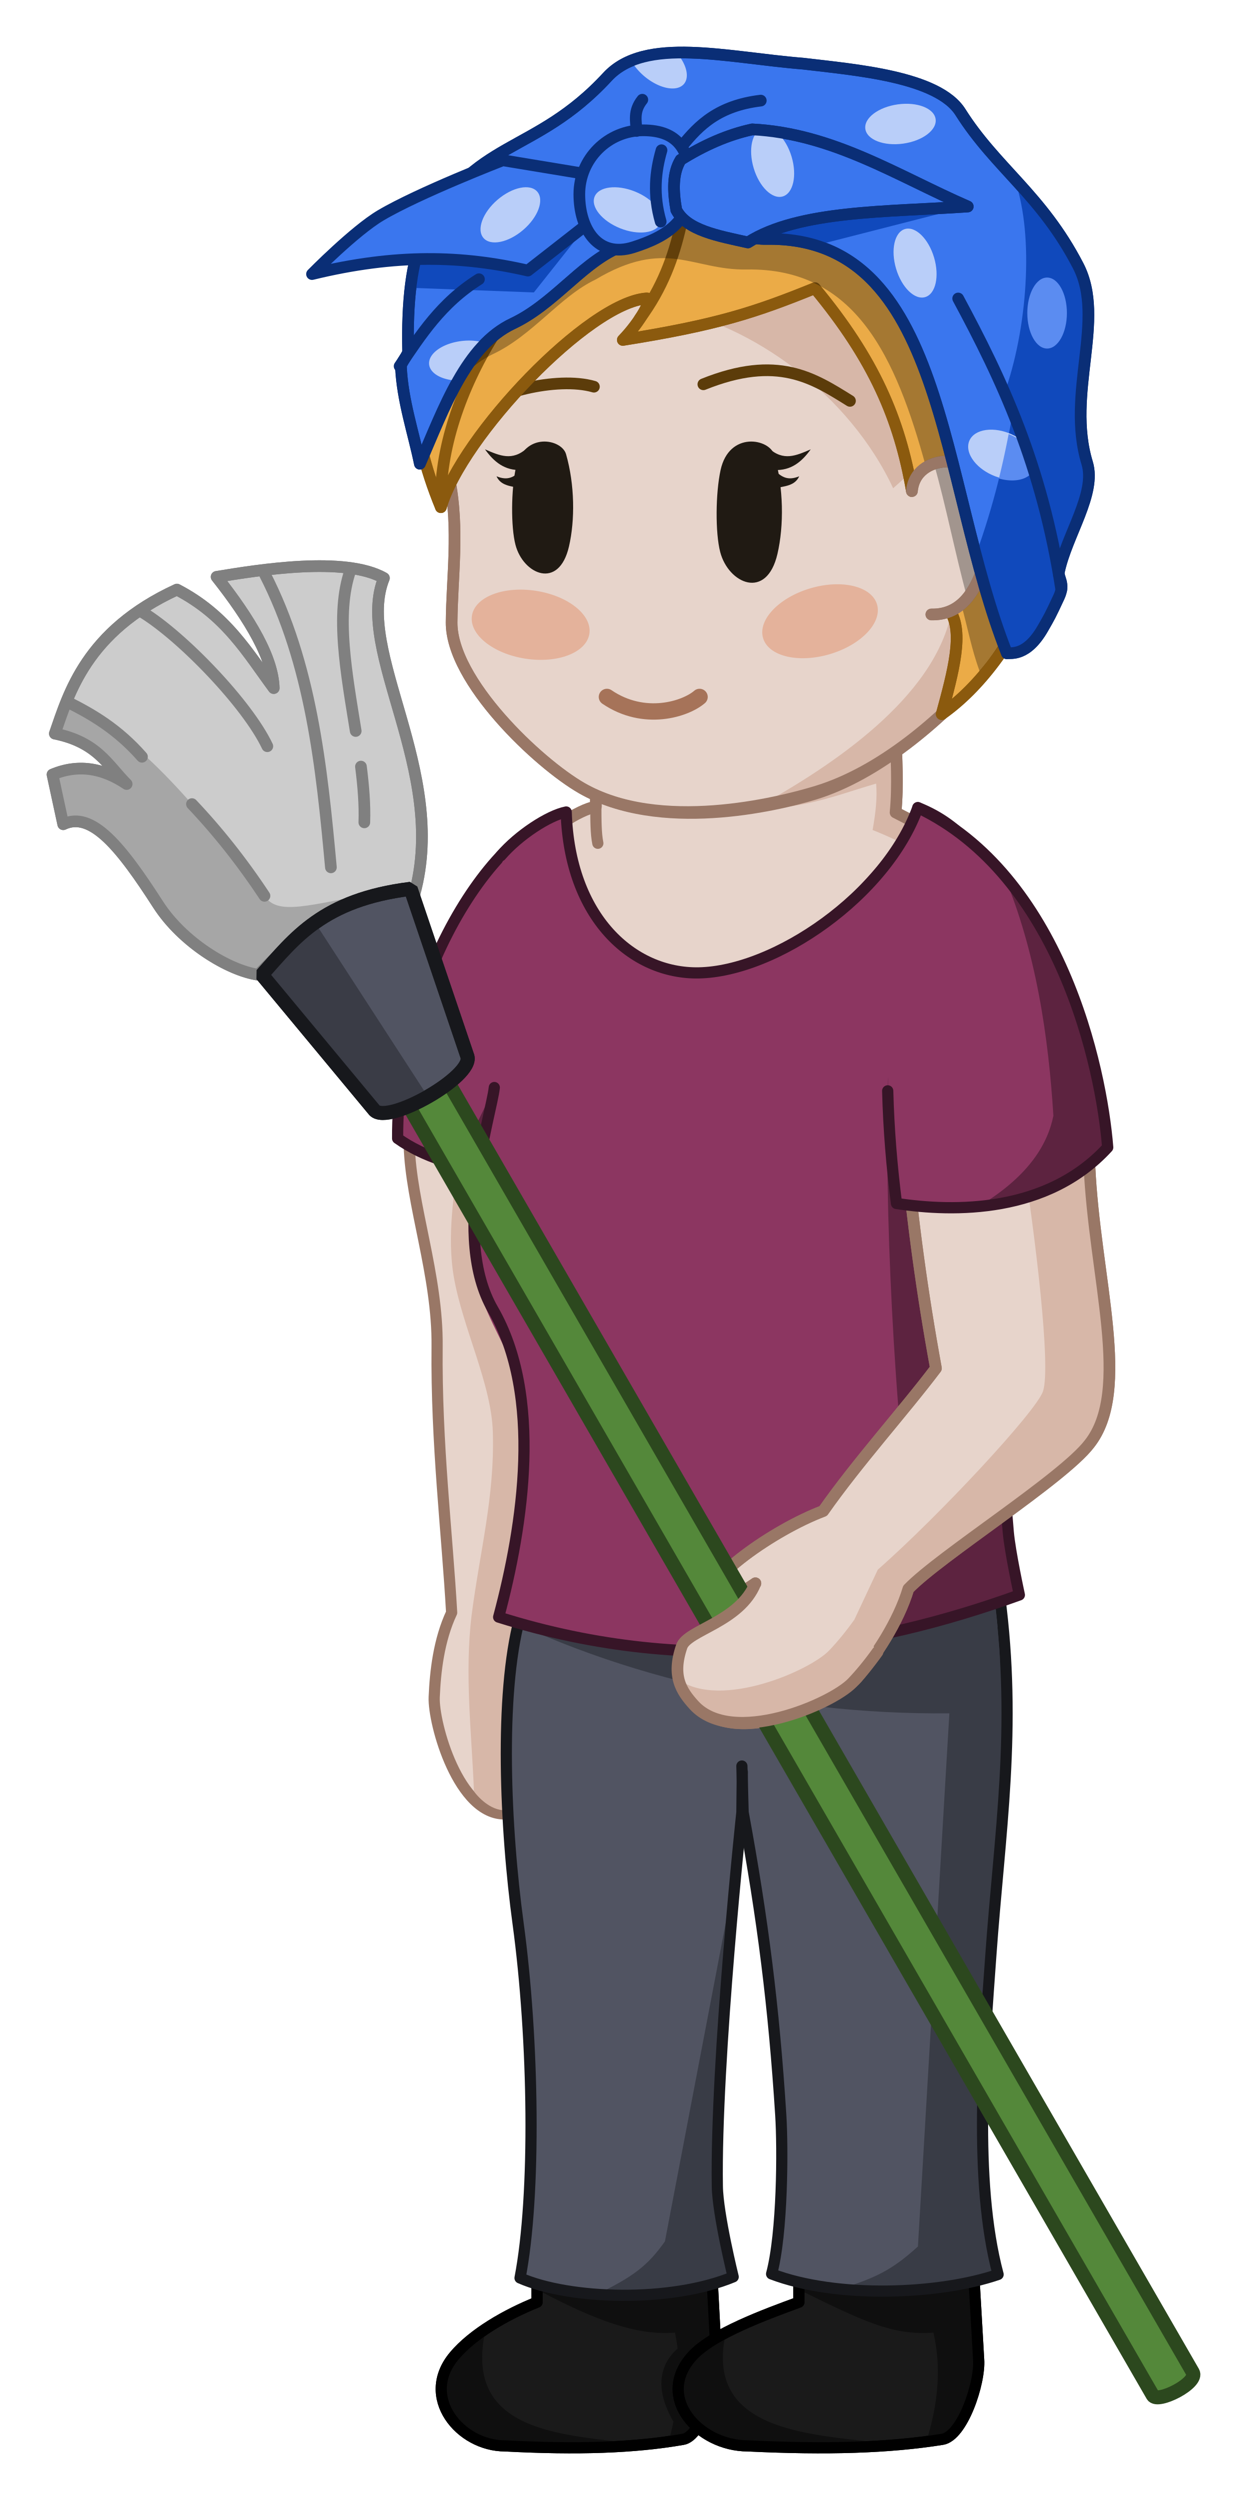 <?xml version="1.0" encoding="UTF-8" standalone="no"?>
<svg
   xmlns:dc="http://purl.org/dc/elements/1.1/"
   xmlns:cc="http://creativecommons.org/ns#"
   xmlns:rdf="http://www.w3.org/1999/02/22-rdf-syntax-ns#"
   xmlns:svg="http://www.w3.org/2000/svg"
   xmlns="http://www.w3.org/2000/svg"
   xmlns:sodipodi="http://sodipodi.sourceforge.net/DTD/sodipodi-0.dtd"
   xmlns:inkscape="http://www.inkscape.org/namespaces/inkscape"
   width="133.581"
   height="267.702"
   viewBox="0 0 133.581 267.702"
   version="1.1"
   id="svg8"
   inkscape:version="1.0.1 (3bc2e813f5, 2020-09-07)"
   sodipodi:docname="Uklizecka.svg"
   inkscape:export-filename="C:\Users\micha\Downloads\Uklizecka.png"
   inkscape:export-xdpi="300"
   inkscape:export-ydpi="300">
  <defs
     id="defs2">
    <filter
       inkscape:collect="always"
       style="color-interpolation-filters:sRGB"
       id="filter1044"
       x="-0.164"
       width="1.329"
       y="-0.164"
       height="1.329">
      <feGaussianBlur
         inkscape:collect="always"
         stdDeviation="0.871"
         id="feGaussianBlur1046" />
    </filter>
  </defs>
  <sodipodi:namedview
     id="base"
     pagecolor="#e6e6e6"
     bordercolor="#666666"
     borderopacity="1.0"
     inkscape:pageopacity="0"
     inkscape:pageshadow="2"
     inkscape:zoom="2"
     inkscape:cx="108.87979"
     inkscape:cy="142.65563"
     inkscape:document-units="px"
     inkscape:current-layer="layer1"
     showgrid="false"
     units="px"
     width="2000px"
     inkscape:pagecheckerboard="false"
     showborder="true"
     borderlayer="true"
     inkscape:window-width="1920"
     inkscape:window-height="1017"
     inkscape:window-x="-8"
     inkscape:window-y="-8"
     inkscape:window-maximized="1"
     inkscape:document-rotation="0"
     fit-margin-top="5"
     lock-margins="true"
     fit-margin-left="5"
     fit-margin-right="5"
     fit-margin-bottom="5" />
  <g
     inkscape:label="Vrstva 1"
     inkscape:groupmode="layer"
     id="layer1"
     transform="translate(-279.348,-143.872)">
    <path
       style="font-variation-settings:normal;opacity:1;vector-effect:none;fill:#cccccc;fill-opacity:1;stroke:#808080;stroke-width:1.25;stroke-linecap:round;stroke-linejoin:round;stroke-miterlimit:4;stroke-dasharray:none;stroke-dashoffset:0;stroke-opacity:1;stop-color:#000000;stop-opacity:1"
       d="m 307.029,248.245 c -3.175,-0.442 -8.137,-3.469 -10.742,-7.516 -3.955,-6.144 -7.092,-10.07 -10.166,-8.601 l -1.148,-5.318 c 2.684,-1.125 5.33,-0.747 7.941,1.014 -2.032,-2.037 -3.146,-4.481 -7.691,-5.401 1.484,-4.243 3.328,-10.944 13.075,-15.419 5.29,2.749 7.57,6.758 10.372,10.547 -0.082,-3.186 -2.47,-7.296 -6.118,-11.909 4.491,-0.737 13.747,-2.239 17.923,0.133 -3.193,7.83 6.886,20.578 3.282,33.775 -6.191,-0.298 -11.304,3.014 -16.729,8.695 z"
       id="path13551"
       sodipodi:nodetypes="cscccccccccc" />
    <path
       style="font-variation-settings:normal;opacity:1;vector-effect:none;fill:#1a1a1a;fill-opacity:1;stroke:#000000;stroke-width:1.197;stroke-linecap:round;stroke-linejoin:round;stroke-miterlimit:4;stroke-dasharray:none;stroke-dashoffset:0;stroke-opacity:1;stop-color:#000000;stop-opacity:1"
       d="m 336.878,384.057 v 6.327 c -3.3,1.325 -6.871,3.376 -8.87,5.757 -3.692,4.398 0.599,9.633 5.439,9.633 7.79,0.408 13.857,0.207 19.067,-0.702 1.997,-0.348 3.735,-6.076 3.572,-8.538 l -0.693,-13.17 c -6.074,2.755 -11.892,2.087 -18.516,0.693 z"
       id="path2766-8"
       sodipodi:nodetypes="ccscsccc" />
    <path
       style="font-variation-settings:normal;opacity:1;vector-effect:none;fill:#0f0f0f;fill-opacity:1;stroke:none;stroke-width:1.197;stroke-linecap:butt;stroke-linejoin:bevel;stroke-miterlimit:4;stroke-dasharray:none;stroke-dashoffset:0;stroke-opacity:1;stop-color:#000000;stop-opacity:1"
       d="m 352.421,404.606 c -3.74,-5.154 -2.422,-8.68 1.461,-10.502 z"
       id="path2774-2"
       sodipodi:nodetypes="ccc" />
    <path
       id="path2768-4"
       style="font-variation-settings:normal;opacity:1;vector-effect:none;fill:#0f0f0f;fill-opacity:1;stroke:none;stroke-width:1.197;stroke-linecap:butt;stroke-linejoin:bevel;stroke-miterlimit:4;stroke-dasharray:none;stroke-dashoffset:0;stroke-opacity:1;stop-color:#000000;stop-opacity:1"
       d="m 331.359,393.293 c 10e-5,2e-5 0.015,0.004 0.015,0.004 -2.597,11.365 8.863,11.235 16.397,12.31 0,0 -0.012,0.056 -0.012,0.058 -4.114,0.363 -8.762,0.399 -14.311,0.108 -4.84,0 -9.131,-5.235 -5.439,-9.633 0.862,-1.027 2.05,-1.973 3.35,-2.846 z" />
    <path
       id="path2770-4"
       style="font-variation-settings:normal;opacity:1;vector-effect:none;fill:#0f0f0f;fill-opacity:1;stroke:none;stroke-width:1.197;stroke-linecap:butt;stroke-linejoin:bevel;stroke-miterlimit:4;stroke-dasharray:none;stroke-dashoffset:0;stroke-opacity:1;stop-color:#000000;stop-opacity:1"
       d="m 355.396,383.364 0.691,13.169 c 0.163,2.463 -1.574,8.19 -3.572,8.539 -0.493,0.086 -1.035,0.133 -1.543,0.206 1.09,-3.878 1.506,-7.756 0.679,-11.634 -4.083,0.335 -8.52,-1.287 -14.774,-4.616 v -1.582 l 0.27,0.015 9.648,-2.218 c 2.884,-0.053 5.716,-0.569 8.602,-1.878 z"
       sodipodi:nodetypes="ccscccccccc" />
    <path
       style="font-variation-settings:normal;opacity:1;vector-effect:none;fill:none;fill-opacity:1;stroke:#000000;stroke-width:1.197;stroke-linecap:round;stroke-linejoin:round;stroke-miterlimit:4;stroke-dasharray:none;stroke-dashoffset:0;stroke-opacity:1;stop-color:#000000;stop-opacity:1"
       d="m 336.878,384.057 v 6.327 c -3.3,1.325 -6.871,3.376 -8.87,5.757 -3.692,4.398 0.599,9.633 5.439,9.633 7.79,0.408 13.857,0.207 19.067,-0.702 1.997,-0.348 3.735,-6.076 3.572,-8.538 l -0.693,-13.17 c -6.074,2.755 -11.892,2.087 -18.516,0.693 z"
       id="path2772-4"
       sodipodi:nodetypes="ccscsccc" />
    <path
       style="font-variation-settings:normal;opacity:1;vector-effect:none;fill:#e7d4cb;fill-opacity:1;stroke:#997766;stroke-width:1.197;stroke-linecap:round;stroke-linejoin:round;stroke-miterlimit:4;stroke-dasharray:none;stroke-dashoffset:0;stroke-opacity:1;stop-color:#000000;stop-opacity:1"
       d="m 341.066,269.188 c -0.015,14.585 -0.343,32.736 -2.924,47.111 2.062,4.746 2.829,12.746 1.307,13.745 -1.209,0.793 -1.578,-2.484 -1.96,-4.245 -1.52,3.645 1.156,7.794 0.44,9.293 -1.265,2.65 -2.796,2.969 -4.456,3.011 -5,0.128 -7.732,-9.678 -7.612,-12.513 0.114,-2.692 0.481,-6.094 1.868,-9.042 -0.468,-8.402 -1.666,-18.139 -1.557,-28.497 0.08,-7.671 -2.817,-15.216 -2.99,-21.586 4.396,1.198 7.034,3.006 17.883,2.723 z"
       id="path880-7-8"
       sodipodi:nodetypes="ccscssscscc" />
    <path
       id="path2696-5"
       style="font-variation-settings:normal;opacity:1;vector-effect:none;fill:#d7b7a8;fill-opacity:1;stroke:none;stroke-width:1.197;stroke-linecap:butt;stroke-linejoin:bevel;stroke-miterlimit:4;stroke-dasharray:none;stroke-dashoffset:0;stroke-opacity:1;stop-color:#000000;stop-opacity:1"
       d="m 328.48,268.072 c 2.723,0.726 6.233,1.282 12.585,1.116 -0.015,14.585 -0.343,32.737 -2.924,47.112 2.062,4.746 2.83,12.746 1.308,13.744 -1.209,0.793 -1.578,-2.483 -1.96,-4.244 -1.52,3.645 1.156,7.795 0.44,9.294 -1.265,2.65 -2.823,2.571 -4.483,2.614 -1.592,0.041 -2.984,-1.51 -3.327,-2.037 -0.25,-6.304 -1.014,-12.535 -0.252,-18.84 0.9,-6.942 2.479,-12.694 2.275,-19.623 -0.151,-5.139 -3.209,-11.084 -4.168,-16.532 -0.781,-4.43 0.043,-9.294 0.506,-12.605 z"
       sodipodi:nodetypes="cccscssccssc" />
    <path
       style="font-variation-settings:normal;opacity:1;vector-effect:none;fill:#1a1a1a;fill-opacity:1;stroke:#000000;stroke-width:1.197;stroke-linecap:round;stroke-linejoin:round;stroke-miterlimit:4;stroke-dasharray:none;stroke-dashoffset:0;stroke-opacity:1;stop-color:#000000;stop-opacity:1"
       d="m 364.928,384.057 v 6.327 c -3.603,1.325 -9.227,3.376 -11.41,5.757 -4.031,4.398 0.654,9.633 5.94,9.633 8.507,0.408 15.132,0.207 20.822,-0.702 2.181,-0.348 4.079,-6.076 3.901,-8.538 l -0.757,-13.17 c -6.633,2.755 -11.263,2.087 -18.497,0.693 z"
       id="path901-2"
       sodipodi:nodetypes="ccscsccc" />
    <path
       id="path2735-4"
       style="font-variation-settings:normal;opacity:1;vector-effect:none;fill:#0f0f0f;fill-opacity:1;stroke:none;stroke-width:1.197;stroke-linecap:butt;stroke-linejoin:bevel;stroke-miterlimit:4;stroke-dasharray:none;stroke-dashoffset:0;stroke-opacity:1;stop-color:#000000;stop-opacity:1"
       d="m 357.176,393.293 c 1e-4,2e-5 0.017,0.004 0.017,0.004 -2.836,11.365 9.679,11.235 17.906,12.31 0,0 -0.014,0.056 -0.014,0.058 -4.492,0.363 -9.568,0.399 -15.628,0.108 -5.286,0 -9.971,-5.235 -5.94,-9.633 0.942,-1.027 2.239,-1.973 3.659,-2.846 z" />
    <path
       id="path2729-7"
       style="font-variation-settings:normal;opacity:1;vector-effect:none;fill:#0f0f0f;fill-opacity:1;stroke:none;stroke-width:1.197;stroke-linecap:butt;stroke-linejoin:bevel;stroke-miterlimit:4;stroke-dasharray:none;stroke-dashoffset:0;stroke-opacity:1;stop-color:#000000;stop-opacity:1"
       d="m 383.426,383.364 0.755,13.169 c 0.178,2.463 -1.719,8.19 -3.9,8.539 -0.538,0.086 -1.13,0.133 -1.685,0.206 1.191,-3.878 1.644,-7.756 0.742,-11.634 -4.458,0.335 -7.625,-1.287 -14.455,-4.616 v -1.582 l 0.295,0.015 8.856,-2.218 c 3.15,-0.053 6.242,-0.569 9.393,-1.878 z"
       sodipodi:nodetypes="ccscccccccc" />
    <path
       style="font-variation-settings:normal;opacity:1;vector-effect:none;fill:none;fill-opacity:1;stroke:#000000;stroke-width:1.197;stroke-linecap:round;stroke-linejoin:round;stroke-miterlimit:4;stroke-dasharray:none;stroke-dashoffset:0;stroke-opacity:1;stop-color:#000000;stop-opacity:1"
       d="m 364.928,384.057 v 6.327 c -3.603,1.325 -9.227,3.376 -11.41,5.757 -4.031,4.398 0.654,9.633 5.94,9.633 8.507,0.408 15.132,0.207 20.822,-0.702 2.181,-0.348 4.079,-6.076 3.901,-8.538 l -0.757,-13.17 c -6.633,2.755 -11.263,2.087 -18.497,0.693 z"
       id="path2740-0"
       sodipodi:nodetypes="ccscsccc" />
    <path
       style="font-variation-settings:normal;opacity:1;vector-effect:none;fill:#515462;fill-opacity:1;stroke:none;stroke-width:1.197;stroke-linecap:round;stroke-linejoin:round;stroke-miterlimit:4;stroke-dasharray:none;stroke-dashoffset:0;stroke-opacity:1;stop-color:#000000;stop-opacity:1"
       d="m 386.421,317.952 c 1.886,14.265 -7.6e-4,22.245 -0.932,35.296 -0.7,9.804 -1.957,23.918 -0.857,34.169 -6.253,2.15 -15.627,2.614 -22.63,-0.058 1.153,-6.572 1.213,-13.378 0.981,-17.029 -0.739,-11.6 -1.924,-20.947 -4.03,-32.398 l -2.739,-8.481 0.276,-8.609 c 13.108,-0.431 21.709,-3.242 29.932,-6.109 z"
       id="path897-1"
       sodipodi:nodetypes="csccsccccc" />
    <path
       style="font-variation-settings:normal;opacity:1;vector-effect:none;fill:#8c3661;fill-opacity:1;stroke:#371527;stroke-width:1.197;stroke-linecap:round;stroke-linejoin:round;stroke-miterlimit:4;stroke-dasharray:none;stroke-dashoffset:0;stroke-opacity:1;stop-color:#000000;stop-opacity:1"
       d="m 342.194,269.88 c 1.754,-13.157 2.754,-25.304 -1.581,-38.543 -6.782,-0.798 -18.772,15.872 -18.672,34.437 5.783,4.095 13.985,3.832 20.253,4.106 z"
       id="path878-3"
       sodipodi:nodetypes="cccc" />
    <path
       style="font-variation-settings:normal;opacity:1;vector-effect:none;fill:#5d2340;fill-opacity:1;stroke:none;stroke-width:1.197;stroke-linecap:butt;stroke-linejoin:bevel;stroke-miterlimit:4;stroke-dasharray:none;stroke-dashoffset:0;stroke-opacity:1;stop-color:#000000;stop-opacity:1"
       d="m 332.296,268.793 0.058,-8.532 -3.819,7.748 c 0.412,0.266 2.849,0.565 3.761,0.635 z"
       id="path2687-3"
       sodipodi:nodetypes="ccccc" />
    <path
       style="font-variation-settings:normal;opacity:1;vector-effect:none;fill:#e7d4cb;fill-opacity:1;stroke:#997766;stroke-width:1.25;stroke-linecap:round;stroke-linejoin:round;stroke-miterlimit:4;stroke-dasharray:none;stroke-dashoffset:0;stroke-opacity:1;stop-color:#000000;stop-opacity:1"
       d="m 379.879,233.228 -4.596,-2.358 c 0.282,-2.956 0.084,-5.816 0,-8.698 -6.441,3.465 -8.829,8.246 -32.108,6.247 v 1.839 c -1.738,0.291 -5.624,2.716 -6.869,4.362 0,22.108 43.573,19.049 43.573,-1.391 z"
       id="path872-4"
       sodipodi:nodetypes="ccccccc" />
    <path
       id="path2701-1"
       style="font-variation-settings:normal;opacity:1;vector-effect:none;fill:#d7b7a8;fill-opacity:1;stroke:none;stroke-width:1.25;stroke-linecap:butt;stroke-linejoin:bevel;stroke-miterlimit:4;stroke-dasharray:none;stroke-dashoffset:0;stroke-opacity:1;stop-color:#000000;stop-opacity:1"
       d="m 374.85,222.17 c 0.084,2.883 0.311,5.904 0.029,8.86 l 4.566,2.196 c 0,0.036 -0.007,0.069 -0.007,0.105 l -1.788,1.672 c -1.537,-0.823 -3.135,-1.585 -4.826,-2.254 0.339,-1.924 0.505,-3.443 0.376,-4.97 -5.107,1.467 -8.937,3.461 -19.534,2.658 l 0.964,-1.589 c 12.506,-0.355 15.104,-3.926 20.22,-6.679 z"
       sodipodi:nodetypes="sccccccccss" />
    <path
       style="font-variation-settings:normal;opacity:1;vector-effect:none;fill:none;fill-opacity:1;stroke:#997766;stroke-width:1.25;stroke-linecap:round;stroke-linejoin:round;stroke-miterlimit:4;stroke-dasharray:none;stroke-dashoffset:0;stroke-opacity:1;stop-color:#000000;stop-opacity:1"
       d="m 379.879,233.228 -4.596,-2.358 c 0.282,-2.956 0.084,-5.816 0,-8.698 -6.441,3.465 -8.829,8.246 -32.108,6.247 v 1.839 c -1.915,0.269 -5.182,2.76 -6.869,4.362 0,23.421 43.573,19.924 43.573,-1.391 z"
       id="path4400"
       sodipodi:nodetypes="ccccccc" />
    <path
       style="font-variation-settings:normal;opacity:1;vector-effect:none;fill:#5a9345;fill-opacity:1;stroke:#997766;stroke-width:1.197;stroke-linecap:round;stroke-linejoin:round;stroke-miterlimit:4;stroke-dasharray:none;stroke-dashoffset:0;stroke-opacity:1;stop-color:#000000;stop-opacity:1"
       d="m 343.175,230.257 c 0.006,1.423 5.6e-4,2.866 0.214,3.911"
       id="path874-7"
       sodipodi:nodetypes="cc" />
    <path
       style="font-variation-settings:normal;opacity:1;vector-effect:none;fill:#515462;fill-opacity:1;stroke:none;stroke-width:1.197;stroke-linecap:round;stroke-linejoin:round;stroke-miterlimit:4;stroke-dasharray:none;stroke-dashoffset:0;stroke-opacity:1;stop-color:#000000;stop-opacity:1"
       d="m 356.754,324.062 2.066,13.87 c 0,0 -2.843,26.598 -2.629,40.053 0.048,3.028 0.592,9.691 0.592,9.691 -6.679,2.767 -16.074,2.341 -21.406,0 0.392,-9.267 0.666,-25.453 -0.519,-37.977 -0.953,-10.067 -2.147,-22.617 0.155,-32.524 7.913,2.455 13.686,3.222 21.741,3.667 z"
       id="path899-5"
       sodipodi:nodetypes="ccsccsccc" />
    <path
       id="path1625-8"
       style="font-variation-settings:normal;opacity:1;vector-effect:none;fill:#393c46;fill-opacity:1;stroke:none;stroke-width:1.197;stroke-linecap:butt;stroke-linejoin:bevel;stroke-miterlimit:4;stroke-dasharray:none;stroke-dashoffset:0;stroke-opacity:1;stop-color:#000000;stop-opacity:1"
       d="m 357.711,346.518 -0.133,2.709 c -0.412,8.975 -1.521,20.376 -1.388,28.759 0.048,3.028 1.698,9.691 1.698,9.691 -5.812,1.606 -9.977,2.006 -14.862,1.987 4.168,-1.985 5.71,-3.193 7.549,-5.783 z"
       sodipodi:nodetypes="ccscccc" />
    <path
       style="font-variation-settings:normal;opacity:1;vector-effect:none;fill:none;fill-opacity:1;stroke:#17181c;stroke-width:1.197;stroke-linecap:round;stroke-linejoin:round;stroke-miterlimit:4;stroke-dasharray:none;stroke-dashoffset:0;stroke-opacity:1;stop-color:#000000;stop-opacity:1"
       d="m 358.864,333.619 -0.044,4.313 c 0,0 -2.843,26.598 -2.629,40.053 0.048,3.028 1.697,9.691 1.697,9.691 -6.679,2.767 -17.502,2.457 -22.834,0.117 1.718,-8.869 1.487,-25.512 -0.209,-37.977 -1.376,-10.114 -2.023,-24.419 0.168,-32.641 8.371,2.346 14.428,3.315 21.741,3.667"
       id="path1615-2"
       sodipodi:nodetypes="ccsccscc" />
    <path
       style="font-variation-settings:normal;opacity:1;vector-effect:none;fill:#8c3661;fill-opacity:1;stroke:none;stroke-width:1.197;stroke-linecap:round;stroke-linejoin:round;stroke-miterlimit:4;stroke-dasharray:none;stroke-dashoffset:0;stroke-opacity:1;stop-color:#000000;stop-opacity:1"
       d="m 386.421,315.063 v -77.359 c -2.124,-1.807 -4.314,-4.84 -8.753,-7.352 -3.385,6.473 -13.334,17.564 -23.97,17.758 -7.118,0.13 -12.919,-5.934 -13.699,-17.292 -3.642,1.349 -9.237,4.216 -8.176,14.306 1.09,10.364 -0.652,17.185 -1.791,30.816 -0.669,8.001 4.446,11.538 5.478,18.719 1.163,8.094 -0.543,13.891 -2.747,22.37 21.121,6.665 37.911,3.713 53.657,-1.966 z"
       id="path870-0"
       sodipodi:nodetypes="cccscssscc" />
    <path
       id="path1623-4"
       style="font-variation-settings:normal;opacity:1;vector-effect:none;fill:#393c46;fill-opacity:1;stroke:none;stroke-width:1.197;stroke-linecap:butt;stroke-linejoin:bevel;stroke-miterlimit:4;stroke-dasharray:none;stroke-dashoffset:0;stroke-opacity:1;stop-color:#000000;stop-opacity:1"
       d="m 381.419,321.002 5,-3.048 c 1.886,14.265 9e-4,22.243 -0.93,35.293 -0.7,9.804 -0.72,27.189 0.778,34.17 -6.253,2.15 -10.235,1.863 -17.131,1.618 4.03,-1.238 5.769,-2.095 8.542,-4.613 z"
       sodipodi:nodetypes="ccscccc" />
    <path
       style="font-variation-settings:normal;opacity:1;vector-effect:none;fill:none;fill-opacity:1;stroke:#17181c;stroke-width:1.197;stroke-linecap:round;stroke-linejoin:round;stroke-miterlimit:4;stroke-dasharray:none;stroke-dashoffset:0;stroke-opacity:1;stop-color:#000000;stop-opacity:1"
       d="m 356.754,320.842 c 9.941,-0.201 22.905,-2.691 29.667,-6.109 1.886,14.265 -7.6e-4,25.465 -0.932,38.516 -0.7,9.804 -1.922,24.092 0.778,34.169 -6.253,2.15 -17.263,2.614 -24.265,-0.058 1.173,-4.379 1.213,-13.378 0.981,-17.029 -0.739,-11.6 -1.924,-20.947 -4.03,-32.398 l -0.133,-4.957"
       id="path1617-0"
       sodipodi:nodetypes="ccsccscc" />
    <path
       id="path1627-3"
       style="font-variation-settings:normal;opacity:1;vector-effect:none;fill:#393c46;fill-opacity:1;stroke:none;stroke-width:1.197;stroke-linecap:butt;stroke-linejoin:bevel;stroke-miterlimit:4;stroke-dasharray:none;stroke-dashoffset:0;stroke-opacity:1;stop-color:#000000;stop-opacity:1"
       d="m 385.867,315.349 c 0.235,0.886 0.394,3.65 0.469,4.394 0.274,2.716 0.029,4.804 -0.163,7.42 -18.283,1.033 -36.984,-2.533 -52.54,-9.935 1e-4,-0.013 -10e-5,-0.03 0,-0.043 7.873,2.443 15.114,3.213 23.121,3.659 13.023,-0.448 18.939,-1.842 27.13,-4.698 z"
       sodipodi:nodetypes="cscccccc" />
    <path
       id="path1679-9"
       style="font-variation-settings:normal;opacity:1;vector-effect:none;fill:#5d2340;fill-opacity:1;stroke:none;stroke-width:1.197;stroke-linecap:butt;stroke-linejoin:bevel;stroke-miterlimit:4;stroke-dasharray:none;stroke-dashoffset:0;stroke-opacity:1;stop-color:#000000;stop-opacity:1"
       d="m 386.419,300.815 2.126,13.842 c -10.903,3.932 -24.434,6.958 -37.428,5.988 16.638,-4.099 27.826,-11.456 35.302,-19.83 z"
       sodipodi:nodetypes="cccc" />
    <path
       style="font-variation-settings:normal;opacity:1;vector-effect:none;fill:none;fill-opacity:1;stroke:#371527;stroke-width:1.197;stroke-linecap:round;stroke-linejoin:round;stroke-miterlimit:4;stroke-dasharray:none;stroke-dashoffset:0;stroke-opacity:1;stop-color:#000000;stop-opacity:1"
       d="m 332.299,260.323 c -0.297,2.87 -4.648,15.97 -0.152,23.757 5.351,9.269 3.267,23.056 0.617,32.948 21.121,6.665 40.036,3.306 55.782,-2.372 0,0 -0.996,-4.556 -1.191,-6.739 -2.086,-23.398 -0.934,-70.214 -0.934,-70.214 -2.124,-1.807 -3.751,-5.372 -8.752,-7.352 -3.385,9.411 -15.271,17.546 -23.47,17.696 -7.118,0.13 -13.856,-5.934 -14.199,-17.229 -1.883,0.372 -5.1,2.474 -7.005,4.689"
       id="path1619-2"
       sodipodi:nodetypes="csccsccscc" />
    <path
       style="font-variation-settings:normal;opacity:1;vector-effect:none;fill:#5d2340;fill-opacity:1;stroke:none;stroke-width:1.197;stroke-linecap:butt;stroke-linejoin:bevel;stroke-miterlimit:4;stroke-dasharray:none;stroke-dashoffset:0;stroke-opacity:1;stop-color:#000000;stop-opacity:1"
       d="m 377.384,311.892 c -2.375,-17.686 -3.281,-38.883 -2.92,-52.683 l 10.864,50.622 z"
       id="path2683-2"
       sodipodi:nodetypes="cccc" />
    <path
       id="path880-73-3"
       style="font-variation-settings:normal;opacity:1;vector-effect:none;fill:#e7d4cb;fill-opacity:1;stroke:#997766;stroke-width:1.25;stroke-linecap:round;stroke-linejoin:round;stroke-miterlimit:4;stroke-dasharray:none;stroke-dashoffset:0;stroke-opacity:1;stop-color:#000000;stop-opacity:1"
       d="m 395.809,263.811 c -5.217,1.814 -4.539,4.19 -19.457,2.726 0.748,8.214 1.789,15.83 3.256,23.85 -3.427,4.538 -8.422,10.069 -12.076,15.281 -5.489,2.079 -12.84,7.413 -12.276,9.504 0.448,1.66 3.31,-0.666 5.011,-1.761 -1.49,4.22 -7.055,5.298 -7.588,7.11 -0.942,3.203 0.156,4.753 1.581,6.191 4.293,4.33 14.759,-0.745 16.85,-3.129 1.986,-2.265 4.48,-6.036 5.546,-9.582 3.371,-3.51 16.556,-11.808 19.386,-15.518 4.556,-5.763 0.541,-17.744 0.007,-29.838 -0.07,-1.613 -0.143,-3.226 -0.24,-4.835 z"
       sodipodi:nodetypes="ccccscscscccc" />
    <path
       style="font-variation-settings:normal;opacity:1;vector-effect:none;fill:#e7d4cb;fill-opacity:1;stroke:#997766;stroke-width:1.25;stroke-linecap:round;stroke-linejoin:round;stroke-miterlimit:4;stroke-dasharray:none;stroke-dashoffset:0;stroke-opacity:1;stop-color:#000000;stop-opacity:1"
       d="m 326.862,187.336 c -0.272,1.891 0.186,5.531 0.631,7.836 1.06,5.48 0.268,10.48 0.234,15.354 -0.044,6.244 9.246,15.049 13.953,17.747 8.319,4.769 20.721,1.899 24.92,0.612 6.806,-2.087 13.503,-7.89 17.813,-12.813 7.305,-8.344 8.512,-15.154 8.582,-25.803 0.069,-10.611 -8.219,-21.808 -20.9,-29.073 -17.764,-10.176 -40.793,-4.719 -45.233,26.14 z"
       id="path860-3-4"
       sodipodi:nodetypes="sssssssss" />
    <path
       id="path2715-2-2"
       style="font-variation-settings:normal;opacity:1;vector-effect:none;fill:#d7b7a8;fill-opacity:1;stroke:none;stroke-width:1.25;stroke-linecap:butt;stroke-linejoin:bevel;stroke-miterlimit:4;stroke-dasharray:none;stroke-dashoffset:0;stroke-opacity:1;stop-color:#000000;stop-opacity:1"
       d="m 354.627,156.533 c 5.852,-0.171 11.917,1.483 17.468,4.663 12.681,7.264 20.968,18.463 20.899,29.073 -0.044,6.826 -0.565,12.071 -2.85,17.157 l -1.553,-14.051 -6.617,-3.435 -6.95,6.213 c -9.19,-19.709 -41.298,-31.064 -47.823,-2.723 -0.32,-2.13 -0.55,-4.629 -0.34,-6.093 3.052,-21.216 14.892,-30.426 27.766,-30.803 z m 34.758,52.446 c -1.219,2.322 -2.828,4.643 -4.974,7.094 -4.31,4.923 -8.134,9.488 -14.94,11.575 -0.009,0.004 -3.783,1.683 -9.096,2.703 8.341,-4.579 18.835,-11.715 20.82,-20.601 z"
       sodipodi:nodetypes="ssscccccsscssccc" />
    <path
       style="font-variation-settings:normal;opacity:1;vector-effect:none;fill:none;fill-opacity:0.3;stroke:#5c3c0a;stroke-width:1.25;stroke-linecap:round;stroke-linejoin:round;stroke-miterlimit:4;stroke-dasharray:none;stroke-dashoffset:0;stroke-opacity:1;stop-color:#000000;stop-opacity:1"
       d="m 342.97,185.279 c -4.009,-1.165 -11.101,0.754 -12.848,2.693"
       id="path1611-7-7"
       sodipodi:nodetypes="cc" />
    <path
       style="font-variation-settings:normal;opacity:1;vector-effect:none;fill:none;fill-opacity:0.3;stroke:#a67359;stroke-width:1.75;stroke-linecap:round;stroke-linejoin:round;stroke-miterlimit:4;stroke-dasharray:none;stroke-dashoffset:0;stroke-opacity:1;stop-color:#000000;stop-opacity:1"
       d="m 344.363,218.499 c 4.005,2.729 8.42,1.3 9.924,0"
       id="path866-9-6"
       sodipodi:nodetypes="cc" />
    <path
       style="font-variation-settings:normal;opacity:1;vector-effect:none;fill:none;fill-opacity:0.3;stroke:#5c3c0a;stroke-width:1.25;stroke-linecap:round;stroke-linejoin:round;stroke-miterlimit:4;stroke-dasharray:none;stroke-dashoffset:0;stroke-opacity:1;stop-color:#000000;stop-opacity:1"
       d="m 370.399,186.797 c -3.914,-2.434 -7.751,-4.976 -15.706,-1.775"
       id="path1609-4-6"
       sodipodi:nodetypes="cc" />
    <path
       style="font-variation-settings:normal;opacity:1;vector-effect:none;fill:#201a13;fill-opacity:1;stroke:none;stroke-width:1.25;stroke-linecap:round;stroke-linejoin:round;stroke-miterlimit:4;stroke-dasharray:none;stroke-dashoffset:0;stroke-opacity:1;stop-color:#000000;stop-opacity:1"
       d="m 334.566,202.208 c -0.502,-1.928 -0.465,-5.897 0.036,-8.199 0.856,-3.933 4.908,-3.16 5.382,-1.503 0.938,3.277 0.965,7.064 0.313,9.883 -1.085,4.691 -4.909,2.978 -5.731,-0.18 z"
       id="path1607-5-2"
       sodipodi:nodetypes="ssssss" />
    <path
       style="font-variation-settings:normal;opacity:1;vector-effect:none;fill:#201a13;fill-opacity:1;stroke:none;stroke-width:1.25;stroke-linecap:round;stroke-linejoin:round;stroke-miterlimit:4;stroke-dasharray:none;stroke-dashoffset:0;stroke-opacity:1;stop-color:#000000;stop-opacity:1"
       d="m 356.498,202.983 c -0.537,-2.063 -0.498,-6.31 0.039,-8.774 0.917,-4.208 5.252,-3.381 5.759,-1.609 1.003,3.507 1.033,7.559 0.335,10.576 -1.162,5.02 -5.253,3.187 -6.133,-0.193 z"
       id="path1613-7-5"
       sodipodi:nodetypes="ssssss" />
    <path
       style="font-variation-settings:normal;opacity:1;vector-effect:none;fill:none;fill-opacity:1;stroke:#997766;stroke-width:1.25;stroke-linecap:round;stroke-linejoin:round;stroke-miterlimit:4;stroke-dasharray:none;stroke-dashoffset:0;stroke-opacity:1;stop-color:#000000;stop-opacity:1"
       d="m 326.862,187.336 c -0.272,1.891 0.186,5.531 0.631,7.836 1.06,5.48 0.268,10.48 0.234,15.354 -0.044,6.244 9.246,15.049 13.953,17.747 8.319,4.769 20.986,1.634 25.186,0.347 6.806,-2.087 13.238,-7.625 17.548,-12.548 7.305,-8.344 8.512,-15.154 8.582,-25.803 0.069,-10.611 -8.219,-21.808 -20.9,-29.073 -17.764,-10.176 -40.793,-4.719 -45.233,26.14 z"
       id="path2720-8-1"
       sodipodi:nodetypes="sssssssss" />
    <path
       style="font-variation-settings:normal;opacity:1;vector-effect:none;fill:#ebab47;fill-opacity:1;stroke:#8b5a0e;stroke-width:1.25;stroke-linecap:round;stroke-linejoin:round;stroke-miterlimit:4;stroke-dasharray:none;stroke-dashoffset:0;stroke-opacity:1;stop-color:#000000;stop-opacity:1"
       d="m 326.576,198.18 c 2.196,-7.609 15.847,-21.933 22.045,-22.353 0.723,-0.049 -0.667,2.491 -2.556,4.445 10.129,-1.608 14.194,-2.956 20.574,-5.541 6.322,7.618 9.067,13.992 10.398,21.725 3.153,-4.363 11.773,8.739 4.065,12.81 1.515,2.272 0.36,6.54 -0.876,11.075 8.304,-5.835 13.626,-19.256 13.295,-27.632 2.217,-10.322 0.553,-30.651 -15.139,-32.655 -1.681,-3.941 -6.326,-5.846 -9.046,-6.812 -6.603,-2.344 -18.771,-1.415 -25.188,0.396 10.762,0.542 -1.923,3.34 -3.808,3.986 -6.407,2.199 -10.785,5.602 -13.394,9.844 6.645,-1.556 -0.821,1.675 -2.337,7.751 -1.712,6.857 -1.575,14.377 1.968,22.961 z"
       id="path918"
       sodipodi:nodetypes="cscccccccscscsc" />
    <path
       style="font-variation-settings:normal;opacity:1;vector-effect:none;fill:#201a13;fill-opacity:1;stroke:none;stroke-width:1;stroke-linecap:butt;stroke-linejoin:bevel;stroke-miterlimit:4;stroke-dasharray:none;stroke-dashoffset:0;stroke-opacity:1;stop-color:#000000;stop-opacity:1"
       d="m 335.767,191.897 c -1.554,1.352 -2.853,0.79 -4.465,0.09 0.946,1.323 2.103,2.296 3.899,2.213 -0.786,0.765 -1.44,1.172 -2.666,0.673 0.469,1.024 1.527,1.061 2.729,1.296 0.566,-1.583 1.336,-2.763 0.503,-4.272 z"
       id="path930"
       sodipodi:nodetypes="cccccc" />
    <path
       style="font-variation-settings:normal;opacity:1;vector-effect:none;fill:#201a13;fill-opacity:1;stroke:none;stroke-width:1;stroke-linecap:butt;stroke-linejoin:bevel;stroke-miterlimit:4;stroke-dasharray:none;stroke-dashoffset:0;stroke-opacity:1;stop-color:#000000;stop-opacity:1"
       d="m 361.729,191.897 c 1.554,1.352 2.853,0.79 4.465,0.09 -0.946,1.323 -2.103,2.296 -3.899,2.213 0.786,0.765 1.44,1.172 2.666,0.673 -0.469,1.024 -1.527,1.061 -2.729,1.296 -0.566,-1.583 -1.336,-2.763 -0.503,-4.272 z"
       id="path932"
       sodipodi:nodetypes="cccccc" />
    <ellipse
       style="font-variation-settings:normal;opacity:1;vector-effect:none;fill:#e4b29b;fill-opacity:1;fill-rule:evenodd;stroke:none;stroke-width:1.5;stroke-linecap:butt;stroke-linejoin:bevel;stroke-miterlimit:4;stroke-dasharray:none;stroke-dashoffset:0;stroke-opacity:1;filter:url(#filter1044);stop-color:#000000;stop-opacity:1"
       id="path934"
       cx="362.646"
       cy="209.496"
       rx="6.364"
       ry="3.676"
       transform="rotate(-16.463,368.022,194.229)" />
    <ellipse
       style="font-variation-settings:normal;opacity:1;vector-effect:none;fill:#e4b29b;fill-opacity:1;fill-rule:evenodd;stroke:none;stroke-width:1.5;stroke-linecap:butt;stroke-linejoin:bevel;stroke-miterlimit:4;stroke-dasharray:none;stroke-dashoffset:0;stroke-opacity:1;filter:url(#filter1044);stop-color:#000000;stop-opacity:1"
       id="ellipse1048"
       cx="362.646"
       cy="209.496"
       rx="6.364"
       ry="3.676"
       transform="rotate(8.766,341.118,37.564)" />
    <path
       style="font-variation-settings:normal;opacity:1;vector-effect:none;fill:none;fill-opacity:0.3;stroke:#8b5a0e;stroke-width:1.25;stroke-linecap:round;stroke-linejoin:round;stroke-miterlimit:4;stroke-dasharray:none;stroke-dashoffset:0;stroke-opacity:1;stop-color:#000000;stop-opacity:1"
       d="m 326.576,198.18 c -0.429,-12.558 9.787,-26.413 16.31,-29.115"
       id="path1056"
       sodipodi:nodetypes="cc" />
    <path
       style="font-variation-settings:normal;opacity:1;vector-effect:none;fill:none;fill-opacity:1;stroke:#8b5a0e;stroke-width:1.25;stroke-linecap:round;stroke-linejoin:round;stroke-miterlimit:4;stroke-dasharray:none;stroke-dashoffset:0;stroke-opacity:1;stop-color:#000000;stop-opacity:1"
       d="m 326.576,198.18 c 2.196,-7.609 15.847,-21.933 22.045,-22.353 0.723,-0.049 -0.667,2.491 -2.556,4.445 10.129,-1.608 14.194,-2.956 20.574,-5.541 6.322,7.618 9.067,13.992 10.398,21.725 3.153,-4.363 11.773,8.739 4.065,12.81 1.515,2.272 0.36,6.54 -0.876,11.075 8.304,-5.835 13.626,-19.256 13.295,-27.632 2.217,-10.322 0.553,-30.651 -15.139,-32.655 -1.681,-3.941 -6.326,-5.846 -9.046,-6.812 -6.603,-2.344 -18.771,-1.415 -25.188,0.396 10.762,0.542 -1.923,3.34 -3.808,3.986 -6.407,2.199 -10.785,5.602 -13.394,9.844 6.645,-1.556 -0.821,1.675 -2.337,7.751 -1.712,6.857 -1.575,14.377 1.968,22.961 z"
       id="path1075"
       sodipodi:nodetypes="cscccccccscscsc" />
    <path
       style="font-variation-settings:normal;opacity:1;vector-effect:none;fill:none;fill-opacity:0.3;stroke:#8b5a0e;stroke-width:1.25;stroke-linecap:round;stroke-linejoin:round;stroke-miterlimit:4;stroke-dasharray:none;stroke-dashoffset:0;stroke-opacity:1;stop-color:#000000;stop-opacity:1"
       d="m 347.889,177.981 c 2.414,-3.265 3.619,-6.59 4.375,-9.938"
       id="path1050"
       sodipodi:nodetypes="cc" />
    <path
       style="font-variation-settings:normal;opacity:1;vector-effect:none;fill:none;fill-opacity:0.3;stroke:#8b5a0e;stroke-width:1.25;stroke-linecap:round;stroke-linejoin:round;stroke-miterlimit:4;stroke-dasharray:none;stroke-dashoffset:0;stroke-opacity:1;stop-color:#000000;stop-opacity:1"
       d="m 378.381,160.054 c -3.122,1.547 -5.557,3.502 -7.27,6.415"
       id="path1052"
       sodipodi:nodetypes="cc" />
    <path
       style="font-variation-settings:normal;opacity:1;vector-effect:none;fill:none;fill-opacity:0.3;stroke:#8b5a0e;stroke-width:1.25;stroke-linecap:round;stroke-linejoin:round;stroke-miterlimit:4;stroke-dasharray:none;stroke-dashoffset:0;stroke-opacity:1;stop-color:#000000;stop-opacity:1"
       d="m 375.944,171.009 c 2.384,4.781 3.838,10.047 4.331,14.849"
       id="path1054"
       sodipodi:nodetypes="cc" />
    <path
       style="font-variation-settings:normal;opacity:1;vector-effect:none;fill:none;fill-opacity:0.3;stroke:#8b5a0e;stroke-width:1.25;stroke-linecap:round;stroke-linejoin:round;stroke-miterlimit:4;stroke-dasharray:none;stroke-dashoffset:0;stroke-opacity:1;stop-color:#000000;stop-opacity:1"
       d="m 391.087,191.987 c 0.628,5.305 0.216,10.753 -0.943,15.439"
       id="path1064"
       sodipodi:nodetypes="cc" />
    <path
       style="font-variation-settings:normal;opacity:1;vector-effect:none;fill:#e7d4cb;fill-opacity:1;stroke:#997766;stroke-width:1.25;stroke-linecap:round;stroke-linejoin:round;stroke-miterlimit:4;stroke-dasharray:none;stroke-dashoffset:0;stroke-opacity:1;stop-color:#000000;stop-opacity:1"
       d="m 377.037,196.457 c 0.383,-4.14 6.626,-3.985 7.706,-0.969 1.012,2.823 0.813,6.867 -0.267,9.69 -0.953,2.494 -2.473,4.552 -5.359,4.49"
       id="path14516"
       sodipodi:nodetypes="cssc" />
    <path
       id="path13706"
       style="font-variation-settings:normal;opacity:1;vector-effect:none;fill:#000000;fill-opacity:0.3;stroke:none;stroke-width:1.25;stroke-linecap:round;stroke-linejoin:round;stroke-miterlimit:4;stroke-dasharray:none;stroke-dashoffset:0;stroke-opacity:1;stop-color:#000000;stop-opacity:1"
       d="m 75.279,12.662 c -12.765,0.374 -24.504,9.443 -27.678,30.277 1.398,-2.203 3.054,-4.007 5.207,-5.023 4.244,-2.004 7.187,-6.172 10.965,-7.969 7.591,-4.513 10.386,-0.99 16.205,-1.09 11.696,-0.2 15.99,9.388 19.202,21.099 0.064,0.233 0.817,-0.471 0.884,-0.238 1.241,4.33 2.271,9.614 3.501,14.125 0.053,0.196 -0.643,0.704 -0.589,0.9 0.684,2.468 1.098,4.785 1.957,7.108 6.831,-8.434 8.644,-14.907 8.712,-25.454 0.069,-10.611 -8.218,-21.808 -20.898,-29.072 -5.551,-3.18 -11.617,-4.834 -17.469,-4.662 z"
       transform="translate(279.348,143.872)"
       sodipodi:nodetypes="scsccsssscsss" />
    <path
       style="font-variation-settings:normal;opacity:1;vector-effect:none;fill:none;fill-opacity:1;stroke:#997766;stroke-width:1.25;stroke-linecap:round;stroke-linejoin:round;stroke-miterlimit:4;stroke-dasharray:none;stroke-dashoffset:0;stroke-opacity:1;stop-color:#000000;stop-opacity:1"
       d="m 377.037,196.457 c 0.383,-4.14 6.626,-3.985 7.706,-0.969 1.012,2.823 0.813,6.867 -0.267,9.69 -0.953,2.494 -2.473,4.552 -5.359,4.49"
       id="path13711"
       sodipodi:nodetypes="cssc" />
    <path
       style="font-variation-settings:normal;opacity:1;vector-effect:none;fill:#3a76ee;fill-opacity:1;stroke:#0a2e76;stroke-width:1.25;stroke-linecap:round;stroke-linejoin:round;stroke-miterlimit:4;stroke-dasharray:none;stroke-dashoffset:0;stroke-opacity:1;stop-color:#000000;stop-opacity:1"
       d="m 387.213,213.829 c -7.321,-18.528 -6.522,-44.698 -25.766,-44.37 -5.819,0.099 -16.675,-8.049 -16.204,1.09 -3.778,1.797 -6.722,5.965 -10.966,7.969 -5.008,2.364 -7.338,8.978 -9.952,15.011 -0.645,-3.199 -1.872,-6.759 -2.027,-10.388 -0.018,-0.427 0.78,-1.259 0.77,-1.682 -0.122,-5.176 0.347,-9.775 1.741,-12.499 5.284,-10.325 11.755,-8.357 19.602,-16.854 4.042,-4.376 12.778,-2.075 20.981,-1.417 5.605,0.669 14.424,1.365 16.845,5.197 3.756,5.947 8.687,8.879 12.604,16.444 2.986,5.765 -1.317,13.627 0.967,21.13 0.994,3.267 -2.204,7.722 -3.024,11.622 -0.144,0.684 0.687,1.22 0.003,2.701 -0.944,2.033 -1.032,2.165 -1.732,3.382 -1.724,2.998 -3.382,2.597 -3.842,2.662 z"
       id="path12871"
       sodipodi:nodetypes="cscscsssscsssscscc" />
    <path
       id="ellipse12947-8"
       style="font-variation-settings:normal;opacity:1;vector-effect:none;fill:#b9cef9;fill-opacity:1;fill-rule:evenodd;stroke:none;stroke-width:1.5;stroke-linecap:butt;stroke-linejoin:bevel;stroke-miterlimit:4;stroke-dasharray:none;stroke-dashoffset:0;stroke-opacity:1;stop-color:#000000;stop-opacity:1"
       d="m 328.295,184.628 c 1.209,-1.34 2.16,-2.705 2.706,-4.122 a 2.121,3.801 83.765 0 0 -2.138,-0.127 2.121,3.801 83.765 0 0 -3.547,2.522 2.121,3.801 83.765 0 0 2.98,1.727 z" />
    <path
       id="ellipse12947"
       style="font-variation-settings:normal;opacity:1;vector-effect:none;fill:#b9cef9;fill-opacity:1;fill-rule:evenodd;stroke:none;stroke-width:1.5;stroke-linecap:butt;stroke-linejoin:bevel;stroke-miterlimit:4;stroke-dasharray:none;stroke-dashoffset:0;stroke-opacity:1;stop-color:#000000;stop-opacity:1"
       d="m 35.48,11.803 c -1.804,0.043 -3.449,0.29 -4.854,0.867 a 3.801,2.121 40.353 0 0 1.377,1.641 3.801,2.121 40.353 0 0 4.27,0.844 3.801,2.121 40.353 0 0 -0.793,-3.352 z"
       transform="translate(316.342,137.707)" />
    <path
       id="path13570"
       style="font-variation-settings:normal;opacity:1;vector-effect:none;fill:#a6a6a6;fill-opacity:1;stroke:none;stroke-width:0.5;stroke-linecap:butt;stroke-linejoin:bevel;stroke-miterlimit:4;stroke-dasharray:none;stroke-dashoffset:0;stroke-opacity:1;stop-color:#000000;stop-opacity:1"
       d="M -29.787,81.316 -30.145,82 c -0.368,0.969 -0.688,1.898 -0.975,2.717 4.545,0.921 5.659,3.364 7.691,5.4 -2.611,-1.761 -5.257,-2.139 -7.941,-1.014 l 1.146,5.318 c 3.074,-1.469 6.213,2.458 10.168,8.602 2.605,4.046 7.567,7.074 10.742,7.516 2.03,-2.126 4.051,-4.187 6.066,-5.584 l 6.938,-3.27 c -7.751,1.41 -10.926,2.565 -12.355,0.403 l -7.768,-9.822 c -6.537,-7.418 -9.773,-8.869 -13.357,-10.949 z"
       transform="translate(316.342,137.707)"
       sodipodi:nodetypes="ccccccscccccc" />
    <path
       id="path13577"
       style="font-variation-settings:normal;opacity:1;vector-effect:none;fill:#1049bc;fill-opacity:1;stroke:none;stroke-width:0.5;stroke-linecap:butt;stroke-linejoin:bevel;stroke-miterlimit:4;stroke-dasharray:none;stroke-dashoffset:0;stroke-opacity:1;stop-color:#000000;stop-opacity:1"
       d="m 108.535,18.814 c 2.229,5.665 1.64,15.664 -0.756,22.764 -0.173,0.513 0.829,1.883 0.738,2.419 -0.862,5.068 -2.088,10.187 -3.98,15.397 0.957,3.635 2.009,7.224 3.328,10.562 0.461,-0.066 2.117,0.336 3.842,-2.662 0.7,-1.217 0.788,-1.349 1.732,-3.383 0.684,-1.481 -0.146,-2.017 -0.002,-2.701 0.82,-3.9 4.018,-8.354 3.023,-11.621 -2.283,-7.503 2.019,-15.366 -0.967,-21.131 -1.419,-2.739 -5.379,-7.757 -6.959,-9.645 z"
       transform="translate(279.348,143.872)"
       sodipodi:nodetypes="cssccsccssc" />
    <ellipse
       style="font-variation-settings:normal;opacity:1;vector-effect:none;fill:#b9cef9;fill-opacity:1;fill-rule:evenodd;stroke:none;stroke-width:1.678;stroke-linecap:butt;stroke-linejoin:bevel;stroke-miterlimit:4;stroke-dasharray:none;stroke-dashoffset:0;stroke-opacity:1;stop-color:#000000;stop-opacity:1"
       id="ellipse12909"
       cx="243.531"
       cy="268.631"
       rx="3.213"
       ry="3.139"
       transform="matrix(0.991,-0.137,0.541,0.841,0,0)" />
    <path
       style="font-variation-settings:normal;opacity:1;vector-effect:none;fill:#1049bc;fill-opacity:1;stroke:none;stroke-width:0.5;stroke-linecap:butt;stroke-linejoin:bevel;stroke-miterlimit:4;stroke-dasharray:none;stroke-dashoffset:0;stroke-opacity:1;stop-color:#000000;stop-opacity:1"
       d="m 342.458,167.721 -5.922,7.464 -13.312,-0.5 1.562,-7.25 8.688,-1.938 z"
       id="path13602" />
    <path
       style="font-variation-settings:normal;opacity:1;vector-effect:none;fill:#1049bc;fill-opacity:1;stroke:none;stroke-width:0.5;stroke-linecap:butt;stroke-linejoin:bevel;stroke-miterlimit:4;stroke-dasharray:none;stroke-dashoffset:0;stroke-opacity:1;stop-color:#000000;stop-opacity:1"
       d="m 383.016,165.984 -16.669,4.263 -9.75,-2.188 15.312,-3.938 z"
       id="path13604" />
    <path
       style="font-variation-settings:normal;opacity:1;vector-effect:none;fill:none;fill-opacity:1;stroke:#0a2e76;stroke-width:1.25;stroke-linecap:round;stroke-linejoin:round;stroke-miterlimit:4;stroke-dasharray:none;stroke-dashoffset:0;stroke-opacity:1;stop-color:#000000;stop-opacity:1"
       d="m 387.213,213.829 c -7.321,-18.528 -6.522,-44.698 -25.766,-44.37 -5.819,0.099 -16.675,-8.049 -16.204,1.09 -3.778,1.797 -6.722,5.965 -10.966,7.969 -5.008,2.364 -7.338,8.978 -9.952,15.011 -0.645,-3.199 -1.872,-6.759 -2.027,-10.388 -0.018,-0.427 0.78,-1.259 0.77,-1.682 -0.122,-5.176 0.347,-9.775 1.741,-12.499 5.284,-10.325 11.755,-8.357 19.602,-16.854 4.042,-4.376 12.778,-2.075 20.981,-1.417 5.605,0.669 14.424,1.365 16.845,5.197 3.756,5.947 8.687,8.879 12.604,16.444 2.986,5.765 -1.317,13.627 0.967,21.13 0.994,3.267 -2.204,7.722 -3.024,11.622 -0.144,0.684 0.687,1.22 0.003,2.701 -0.944,2.033 -1.032,2.165 -1.732,3.382 -1.724,2.998 -3.382,2.597 -3.842,2.662 z"
       id="path12953"
       sodipodi:nodetypes="cscscsssscsssscscc" />
    <path
       style="font-variation-settings:normal;opacity:1;vector-effect:none;fill:#3a76ee;fill-opacity:1;stroke:#0a2e76;stroke-width:1.25;stroke-linecap:round;stroke-linejoin:round;stroke-miterlimit:4;stroke-dasharray:none;stroke-dashoffset:0;stroke-opacity:1;stop-color:#000000;stop-opacity:1"
       d="m 342.458,167.721 -6.562,5.125 c -7.032,-1.615 -14.103,-1.824 -23.125,0.375 0,0 4.537,-4.617 7.358,-6.287 4.116,-2.436 13.079,-5.901 13.079,-5.901 l 8.312,1.375 z"
       id="path12875"
       sodipodi:nodetypes="cccsccc" />
    <path
       id="path12873"
       style="font-variation-settings:normal;opacity:1;vector-effect:none;fill:#3a76ee;fill-opacity:1;fill-rule:evenodd;stroke:#0a2e76;stroke-width:1.25;stroke-linecap:round;stroke-linejoin:round;stroke-miterlimit:4;stroke-dasharray:none;stroke-dashoffset:0;stroke-opacity:1;stop-color:#000000;stop-opacity:1"
       d="m 353.305,163.759 c 0,3.778 -2.52,5.449 -6.121,6.59 -3.746,1.188 -5.778,-1.906 -5.778,-5.684 0,-3.778 3.062,-6.84 6.84,-6.84 3.778,0 5.059,2.156 5.059,5.934 z"
       sodipodi:nodetypes="sssss" />
    <ellipse
       style="font-variation-settings:normal;opacity:1;vector-effect:none;fill:#b9cef9;fill-opacity:1;fill-rule:evenodd;stroke:none;stroke-width:1.5;stroke-linecap:butt;stroke-linejoin:bevel;stroke-miterlimit:4;stroke-dasharray:none;stroke-dashoffset:0;stroke-opacity:1;stop-color:#000000;stop-opacity:1"
       id="ellipse12907-1"
       cx="25.525"
       cy="-383.576"
       rx="2.121"
       ry="3.801"
       transform="rotate(111.833)" />
    <path
       style="font-variation-settings:normal;opacity:1;vector-effect:none;fill:none;fill-opacity:0.3;stroke:#0a2e76;stroke-width:1.25;stroke-linecap:round;stroke-linejoin:round;stroke-miterlimit:4;stroke-dasharray:none;stroke-dashoffset:0;stroke-opacity:1;stop-color:#000000;stop-opacity:1"
       d="m 350.211,159.957 c -0.665,2.301 -0.916,4.764 -0.088,7.646"
       id="path12892"
       sodipodi:nodetypes="cc" />
    <path
       style="font-variation-settings:normal;opacity:1;vector-effect:none;fill:#3a76ee;fill-opacity:1;stroke:#0a2e76;stroke-width:1.25;stroke-linecap:round;stroke-linejoin:round;stroke-miterlimit:4;stroke-dasharray:none;stroke-dashoffset:0;stroke-opacity:1;stop-color:#000000;stop-opacity:1"
       d="m 352.264,160.979 c 2.446,-1.522 4.984,-2.672 7.665,-3.252 8.675,0.437 15.602,5.006 23.087,8.257 -8.591,0.594 -18.069,0.365 -23.549,3.849 -3.183,-0.708 -6.542,-1.289 -7.673,-3.48 -0.354,-2.03 -0.418,-3.924 0.469,-5.374 z"
       id="path12875-0"
       sodipodi:nodetypes="cccccc" />
    <path
       style="font-variation-settings:normal;opacity:1;vector-effect:none;fill:none;fill-opacity:0.3;stroke:#0a2e76;stroke-width:1.25;stroke-linecap:round;stroke-linejoin:round;stroke-miterlimit:4;stroke-dasharray:none;stroke-dashoffset:0;stroke-opacity:1;stop-color:#000000;stop-opacity:1"
       d="m 322.155,183.082 c 2.278,-3.356 4.444,-6.764 8.5,-9.312"
       id="path12897"
       sodipodi:nodetypes="cc" />
    <path
       style="font-variation-settings:normal;opacity:1;vector-effect:none;fill:none;fill-opacity:0.3;stroke:#0a2e76;stroke-width:1.25;stroke-linecap:round;stroke-linejoin:round;stroke-miterlimit:4;stroke-dasharray:none;stroke-dashoffset:0;stroke-opacity:1;stop-color:#000000;stop-opacity:1"
       d="m 352.405,159.519 c 1.811,-2.263 3.917,-4.337 8.438,-4.875"
       id="path12899"
       sodipodi:nodetypes="cc" />
    <path
       style="font-variation-settings:normal;opacity:1;vector-effect:none;fill:none;fill-opacity:0.3;stroke:#0a2e76;stroke-width:1.25;stroke-linecap:round;stroke-linejoin:round;stroke-miterlimit:4;stroke-dasharray:none;stroke-dashoffset:0;stroke-opacity:1;stop-color:#000000;stop-opacity:1"
       d="m 347.53,157.894 c -0.035,-1.077 -0.361,-2.109 0.625,-3.344"
       id="path12901"
       sodipodi:nodetypes="cc" />
    <ellipse
       style="font-variation-settings:normal;opacity:1;vector-effect:none;fill:#5b8cf1;fill-opacity:1;fill-rule:evenodd;stroke:none;stroke-width:1.5;stroke-linecap:butt;stroke-linejoin:bevel;stroke-miterlimit:4;stroke-dasharray:none;stroke-dashoffset:0;stroke-opacity:1;stop-color:#000000;stop-opacity:1"
       id="path12903"
       cx="391.516"
       cy="177.393"
       rx="2.121"
       ry="3.801" />
    <ellipse
       style="font-variation-settings:normal;opacity:1;vector-effect:none;fill:#b9cef9;fill-opacity:1;fill-rule:evenodd;stroke:none;stroke-width:1.5;stroke-linecap:butt;stroke-linejoin:bevel;stroke-miterlimit:4;stroke-dasharray:none;stroke-dashoffset:0;stroke-opacity:1;stop-color:#000000;stop-opacity:1"
       id="ellipse12907"
       cx="312.56"
       cy="272.606"
       rx="2.121"
       ry="3.801"
       transform="rotate(-16.586)" />
    <path
       id="ellipse13596"
       style="font-variation-settings:normal;opacity:1;vector-effect:none;fill:#5b8cf1;fill-opacity:1;fill-rule:evenodd;stroke:none;stroke-width:1.598;stroke-linecap:butt;stroke-linejoin:bevel;stroke-miterlimit:4;stroke-dasharray:none;stroke-dashoffset:0;stroke-opacity:1;stop-color:#000000;stop-opacity:1"
       d="M 108.049 46.479 C 107.742 48.059 107.402 49.644 107.006 51.236 A 3.788 2.415 23.256 0 0 108.967 51.408 A 3.788 2.415 23.256 0 0 110.451 48.33 A 3.788 2.415 23.256 0 0 108.049 46.479 z "
       transform="translate(279.348,143.872)" />
    <path
       style="font-variation-settings:normal;opacity:1;vector-effect:none;fill:none;fill-opacity:0.3;stroke:#0a2e76;stroke-width:1.25;stroke-linecap:round;stroke-linejoin:round;stroke-miterlimit:4;stroke-dasharray:none;stroke-dashoffset:0;stroke-opacity:1;stop-color:#000000;stop-opacity:1"
       d="m 381.989,175.833 c 4.626,8.599 8.977,17.725 11.049,31.201"
       id="path12895"
       sodipodi:nodetypes="cc" />
    <ellipse
       style="font-variation-settings:normal;opacity:1;vector-effect:none;fill:#b9cef9;fill-opacity:1;fill-rule:evenodd;stroke:none;stroke-width:1.5;stroke-linecap:butt;stroke-linejoin:bevel;stroke-miterlimit:4;stroke-dasharray:none;stroke-dashoffset:0;stroke-opacity:1;stop-color:#000000;stop-opacity:1"
       id="ellipse12911"
       cx="207.696"
       cy="-350.415"
       rx="2.121"
       ry="3.801"
       transform="rotate(82.037)" />
    <ellipse
       style="font-variation-settings:normal;opacity:1;vector-effect:none;fill:#b9cef9;fill-opacity:1;fill-rule:evenodd;stroke:none;stroke-width:1.5;stroke-linecap:butt;stroke-linejoin:bevel;stroke-miterlimit:4;stroke-dasharray:none;stroke-dashoffset:0;stroke-opacity:1;stop-color:#000000;stop-opacity:1"
       id="ellipse12913"
       cx="301.014"
       cy="257.921"
       rx="2.121"
       ry="3.801"
       transform="rotate(-16.586)" />
    <path
       style="font-variation-settings:normal;opacity:1;vector-effect:none;fill:none;fill-opacity:1;stroke:#0a2e76;stroke-width:1.25;stroke-linecap:round;stroke-linejoin:round;stroke-miterlimit:4;stroke-dasharray:none;stroke-dashoffset:0;stroke-opacity:1;stop-color:#000000;stop-opacity:1"
       d="m 352.264,160.979 c 2.446,-1.522 4.984,-2.672 7.665,-3.252 8.675,0.437 15.602,5.006 23.087,8.257 -8.591,0.594 -18.069,0.365 -23.549,3.849 -3.183,-0.708 -6.542,-1.289 -7.673,-3.48 -0.354,-2.03 -0.418,-3.924 0.469,-5.374 z"
       id="path12915"
       sodipodi:nodetypes="cccccc" />
    <ellipse
       style="font-variation-settings:normal;opacity:1;vector-effect:none;fill:#b9cef9;fill-opacity:1;fill-rule:evenodd;stroke:none;stroke-width:1.5;stroke-linecap:butt;stroke-linejoin:bevel;stroke-miterlimit:4;stroke-dasharray:none;stroke-dashoffset:0;stroke-opacity:1;stop-color:#000000;stop-opacity:1"
       id="ellipse12907-1-0"
       cx="344.333"
       cy="-144.401"
       rx="2.121"
       ry="3.801"
       transform="rotate(49.298)" />
    <path
       id="path17445"
       style="font-variation-settings:normal;opacity:1;vector-effect:none;fill:#d7b7a8;fill-opacity:1;stroke:none;stroke-width:0.5;stroke-linecap:butt;stroke-linejoin:bevel;stroke-miterlimit:4;stroke-dasharray:none;stroke-dashoffset:0;stroke-opacity:1;stop-color:#000000;stop-opacity:1"
       d="m 395.559,264.927 c -2.271,1.198 -4.202,1.773 -6.694,2.429 1.373,8.883 3.096,22.872 2.21,25.498 -0.721,2.137 -11.101,13.296 -17.694,19.094 l -2.516,5.362 2.238,3.689 c 1.439,-2.076 2.828,-4.583 3.554,-6.998 3.371,-3.51 16.556,-11.808 19.386,-15.518 4.556,-5.763 0.204,-17.163 -0.329,-29.256 -0.07,-1.613 -0.057,-2.692 -0.154,-4.3 z"
       sodipodi:nodetypes="ccsccccccc" />
    <path
       id="path17450"
       style="font-variation-settings:normal;opacity:1;vector-effect:none;fill:none;fill-opacity:1;stroke:#997766;stroke-width:1.25;stroke-linecap:round;stroke-linejoin:round;stroke-miterlimit:4;stroke-dasharray:none;stroke-dashoffset:0;stroke-opacity:1;stop-color:#000000;stop-opacity:1"
       d="m 395.809,263.811 c -5.217,1.814 -4.539,4.19 -19.457,2.726 0.748,8.214 1.789,15.83 3.256,23.85 -3.427,4.538 -8.422,10.069 -12.076,15.281 -5.489,2.079 -12.84,7.413 -12.276,9.504 0.448,1.66 3.31,-0.666 5.011,-1.761 -1.49,4.22 -7.055,5.298 -7.588,7.11 -0.942,3.203 0.156,4.753 1.581,6.191 4.293,4.33 14.759,-0.745 16.85,-3.129 1.986,-2.265 4.48,-6.036 5.546,-9.582 3.371,-3.51 16.556,-11.808 19.386,-15.518 4.556,-5.763 0.541,-17.744 0.007,-29.838 -0.07,-1.613 -0.143,-3.226 -0.24,-4.835 z"
       sodipodi:nodetypes="ccccscscscccc" />
    <path
       style="font-variation-settings:normal;opacity:1;vector-effect:none;fill:#8c3661;fill-opacity:1;stroke:none;stroke-width:1.203;stroke-linecap:round;stroke-linejoin:round;stroke-miterlimit:4;stroke-dasharray:none;stroke-dashoffset:0;stroke-opacity:1;stop-color:#000000;stop-opacity:1"
       d="m 379.333,231.903 c 15.249,7.255 17.992,26.249 18.674,34.829 -6.459,7.055 -16.409,6.951 -22.624,6.005 -1.593,-12.464 -1.297,-24.968 2.549,-37.653 0.354,-0.504 1.337,-2.668 1.402,-3.18 z"
       id="path876-7"
       sodipodi:nodetypes="ccccc" />
    <path
       id="path1684-1"
       style="font-variation-settings:normal;opacity:1;vector-effect:none;fill:#5d2340;fill-opacity:1;stroke:none;stroke-width:1.203;stroke-linecap:butt;stroke-linejoin:bevel;stroke-miterlimit:4;stroke-dasharray:none;stroke-dashoffset:0;stroke-opacity:1;stop-color:#000000;stop-opacity:1"
       d="m 386.811,237.397 c 8.611,8.61 10.655,22.514 11.197,29.334 -4.809,3.796 -8.601,5.564 -13.725,6.263 5.439,-3.29 7.317,-6.754 7.906,-9.643 -0.513,-8.279 -1.829,-17.613 -5.379,-25.953 z"
       sodipodi:nodetypes="ccccc" />
    <path
       style="font-variation-settings:normal;opacity:1;vector-effect:none;fill:none;fill-opacity:1;stroke:#371527;stroke-width:1.203;stroke-linecap:round;stroke-linejoin:round;stroke-miterlimit:4;stroke-dasharray:none;stroke-dashoffset:0;stroke-opacity:1;stop-color:#000000;stop-opacity:1"
       d="m 377.668,230.352 c 15.249,7.255 19.657,27.8 20.339,36.38 -6.459,7.055 -16.409,6.951 -22.624,6.005 -0.505,-3.953 -0.84,-7.987 -0.942,-12.055"
       id="path1580-8"
       sodipodi:nodetypes="cccc" />
    <path
       id="rect13457"
       style="font-variation-settings:normal;opacity:1;vector-effect:none;fill:#54883a;fill-opacity:1;fill-rule:evenodd;stroke:#2c481e;stroke-width:1.5;stroke-linecap:butt;stroke-linejoin:bevel;stroke-miterlimit:4;stroke-dasharray:none;stroke-dashoffset:0;stroke-opacity:1;stop-color:#000000;stop-opacity:1"
       d="m 320.101,257.071 4.287,-2.475 82.731,143.295 c 0.654,1.132 -3.766,3.377 -4.287,2.475 z"
       sodipodi:nodetypes="ccccc" />
    <path
       style="font-variation-settings:normal;opacity:1;vector-effect:none;fill:none;fill-opacity:1;stroke:#808080;stroke-width:1.25;stroke-linecap:round;stroke-linejoin:round;stroke-miterlimit:4;stroke-dasharray:none;stroke-dashoffset:0;stroke-opacity:1;stop-color:#000000;stop-opacity:1"
       d="m 307.029,248.245 c -3.175,-0.442 -8.137,-3.469 -10.742,-7.516 -3.955,-6.144 -7.092,-10.07 -10.166,-8.601 l -1.148,-5.318 c 2.684,-1.125 5.33,-0.747 7.941,1.014 -2.032,-2.037 -3.146,-4.481 -7.691,-5.401 1.484,-4.243 3.328,-10.944 13.075,-15.419 5.29,2.749 7.57,6.758 10.372,10.547 -0.082,-3.186 -2.47,-7.296 -6.118,-11.909 4.491,-0.737 13.747,-2.239 17.923,0.133 -3.193,7.83 6.886,20.578 3.282,33.775 -6.191,-0.298 -11.304,3.014 -16.729,8.695 z"
       id="path13575"
       sodipodi:nodetypes="cscccccccccc" />
    <path
       id="rect13460"
       style="font-variation-settings:normal;opacity:1;vector-effect:none;fill:#515462;fill-opacity:1;fill-rule:evenodd;stroke:#17181c;stroke-width:1.5;stroke-linecap:butt;stroke-linejoin:bevel;stroke-miterlimit:4;stroke-dasharray:none;stroke-dashoffset:0;stroke-opacity:1;stop-color:#000000;stop-opacity:1"
       d="m 307.407,248.245 c 3.5,-3.901 6.501,-8.033 15.93,-9.197 l 6.089,17.971 c 0.575,2.148 -8.431,7.278 -9.959,5.75 z"
       sodipodi:nodetypes="ccccc" />
    <path
       id="path880-73-1"
       style="font-variation-settings:normal;opacity:1;vector-effect:none;fill:#e7d4cb;fill-opacity:1;stroke:none;stroke-width:1.25;stroke-linecap:round;stroke-linejoin:round;stroke-miterlimit:4;stroke-dasharray:none;stroke-dashoffset:0;stroke-opacity:1;stop-color:#000000;stop-opacity:1"
       d="m 373.349,320.76 c -0.906,1.27 -1.851,2.411 -2.703,3.299 -2.195,2.289 -12.875,6.893 -16.971,2.376 -1.36,-1.5 -2.388,-3.098 -1.304,-6.255 0.613,-1.787 6.221,-2.618 7.897,-6.768 0.616,1.14 2.805,-0.551 4.985,-3.454 z"
       sodipodi:nodetypes="csssccc" />
    <path
       id="path2691-0-3"
       style="font-variation-settings:normal;opacity:1;vector-effect:none;fill:#d7b7a8;fill-opacity:1;stroke:none;stroke-width:1.25;stroke-linecap:round;stroke-linejoin:round;stroke-miterlimit:4;stroke-dasharray:none;stroke-dashoffset:0;stroke-opacity:1;stop-color:#000000;stop-opacity:1"
       d="m 373.349,320.76 c -0.907,1.27 -1.851,2.411 -2.703,3.299 -2.195,2.289 -12.875,6.893 -16.971,2.376 -0.719,-0.793 -1.334,-1.622 -1.605,-2.686 4.57,3.161 14.039,-1 16.091,-3.141 0.851,-0.888 1.796,-2.029 2.703,-3.299 z" />
    <path
       id="path2694-4-7"
       style="font-variation-settings:normal;opacity:1;vector-effect:none;fill:none;fill-opacity:1;stroke:#997766;stroke-width:1.25;stroke-linecap:round;stroke-linejoin:round;stroke-miterlimit:4;stroke-dasharray:none;stroke-dashoffset:0;stroke-opacity:1;stop-color:#000000;stop-opacity:1"
       d="m 373.349,320.76 c -0.906,1.27 -1.851,2.411 -2.703,3.299 -2.195,2.289 -12.875,6.893 -16.971,2.376 -1.36,-1.5 -2.388,-3.098 -1.304,-6.255 0.613,-1.787 6.221,-2.618 7.897,-6.768"
       sodipodi:nodetypes="csssc" />
    <path
       style="font-variation-settings:normal;opacity:1;vector-effect:none;fill:none;fill-opacity:0.3;stroke:#808080;stroke-width:1.25;stroke-linecap:round;stroke-linejoin:round;stroke-miterlimit:4;stroke-dasharray:none;stroke-dashoffset:0;stroke-opacity:1;stop-color:#000000;stop-opacity:1"
       d="m 286.555,219.024 c 2.742,1.366 5.434,2.966 8.002,5.882 m 5.354,5.067 c 2.693,2.844 5.292,6.082 7.769,9.823"
       id="path13553"
       sodipodi:nodetypes="cccc" />
    <path
       style="font-variation-settings:normal;opacity:1;vector-effect:none;fill:none;fill-opacity:0.3;stroke:#808080;stroke-width:1.25;stroke-linecap:round;stroke-linejoin:round;stroke-miterlimit:4;stroke-dasharray:none;stroke-dashoffset:0;stroke-opacity:1;stop-color:#000000;stop-opacity:1"
       d="m 307.724,205.368 c 4.916,9.606 6.075,20.465 7.071,31.378"
       id="path13555"
       sodipodi:nodetypes="cc" />
    <path
       style="font-variation-settings:normal;opacity:1;vector-effect:none;fill:none;fill-opacity:0.3;stroke:#808080;stroke-width:1.25;stroke-linecap:round;stroke-linejoin:round;stroke-miterlimit:4;stroke-dasharray:none;stroke-dashoffset:0;stroke-opacity:1;stop-color:#000000;stop-opacity:1"
       d="m 316.872,204.97 c -1.616,4.655 -0.41,11.008 0.579,17.175 m 0.562,3.813 c 0.266,2.086 0.429,4.103 0.362,5.971"
       id="path13557"
       sodipodi:nodetypes="cccc" />
    <path
       style="font-variation-settings:normal;opacity:1;vector-effect:none;fill:none;fill-opacity:0.3;stroke:#808080;stroke-width:1.25;stroke-linecap:round;stroke-linejoin:round;stroke-miterlimit:4;stroke-dasharray:none;stroke-dashoffset:0;stroke-opacity:1;stop-color:#000000;stop-opacity:1"
       d="m 294.655,209.457 c 4.258,2.625 11.192,9.809 13.33,14.319"
       id="path13561"
       sodipodi:nodetypes="cc" />
    <path
       id="path13563"
       style="font-variation-settings:normal;opacity:1;vector-effect:none;fill:#3a3c46;fill-opacity:1;fill-rule:evenodd;stroke:none;stroke-width:1.5;stroke-linecap:butt;stroke-linejoin:bevel;stroke-miterlimit:4;stroke-dasharray:none;stroke-dashoffset:0;stroke-opacity:1;stop-color:#000000;stop-opacity:1"
       d="m -3.246,104.955 c -2.336,1.658 -3.953,3.649 -5.689,5.584 L 3.125,125.062 c 0.759,0.759 3.362,-0.127 5.721,-1.473 z"
       transform="translate(316.342,137.707)" />
    <path
       id="path13568"
       style="font-variation-settings:normal;opacity:1;vector-effect:none;fill:none;fill-opacity:1;fill-rule:evenodd;stroke:#17181c;stroke-width:1.5;stroke-linecap:butt;stroke-linejoin:bevel;stroke-miterlimit:4;stroke-dasharray:none;stroke-dashoffset:0;stroke-opacity:1;stop-color:#000000;stop-opacity:1"
       d="m 307.407,248.245 c 3.5,-3.901 6.501,-8.033 15.93,-9.197 l 6.089,17.971 c 0.575,2.148 -8.431,7.278 -9.959,5.75 z"
       sodipodi:nodetypes="ccccc" />
  </g>
</svg>
